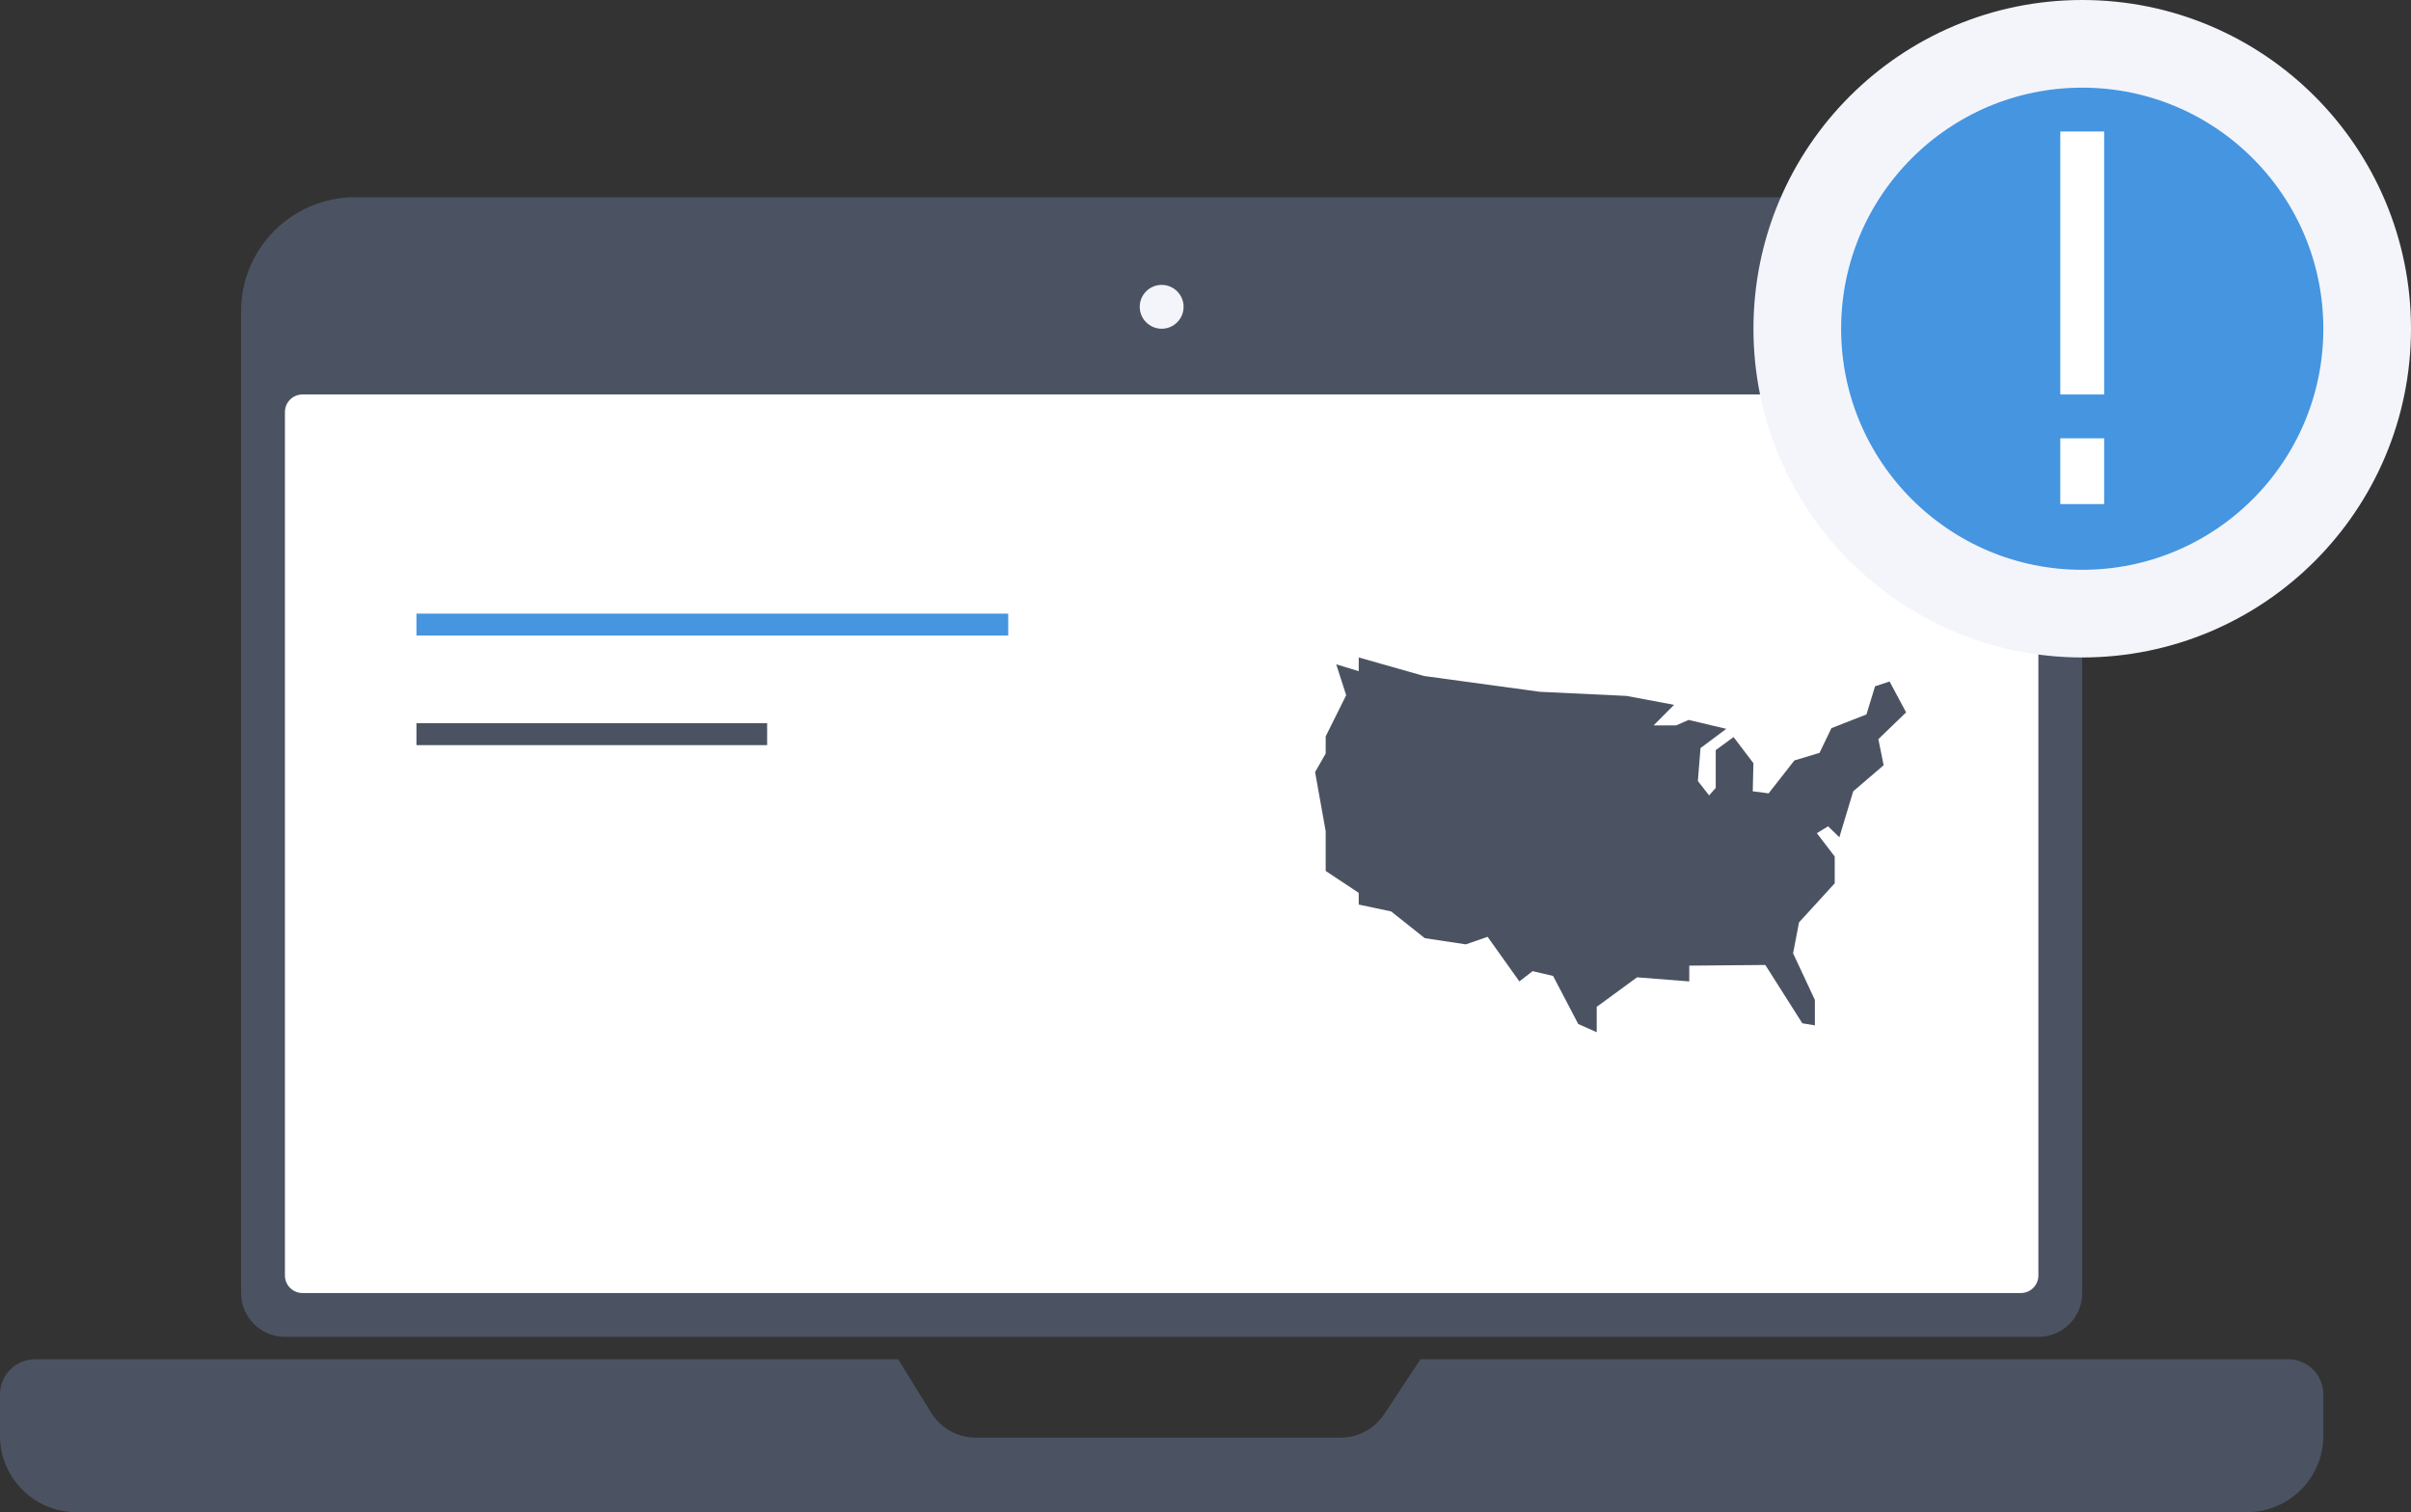 <?xml version="1.0" encoding="UTF-8"?>
<svg width="110px" height="69px" viewBox="0 0 110 69" version="1.1" xmlns="http://www.w3.org/2000/svg" xmlns:xlink="http://www.w3.org/1999/xlink">
    <rect x="0" y="0" width="110" height="69" fill="#333333" stroke="none"/>
    <title>laptop_picto01</title>
    <g id="UI-Kit" stroke="none" stroke-width="1" fill="none" fill-rule="evenodd">
        <g id="USARESILIENCE_Home" transform="translate(-669, -2033)">
            <g id="laptop_picto01" transform="translate(669, 2035)">
                <g id="Group-17">
                    <path d="M16.2,7 L89.8,7 C92.672,7 95,9.328 95,12.2 L95,57 C95,58.105 94.105,59 93,59 L13,59 C11.895,59 11,58.105 11,57 L11,12.2 C11,9.328 13.328,7 16.2,7 Z" id="Rectangle" fill="#4B5362"></path>
                    <path d="M13.8,16 L92.2,16 C92.642,16 93,16.358 93,16.8 L93,56.2 C93,56.642 92.642,57 92.2,57 L13.8,57 C13.358,57 13,56.642 13,56.2 L13,16.8 C13,16.358 13.358,16 13.8,16 Z" id="Rectangle" fill="#FFFFFF"></path>
                    <g id="Group-4" transform="translate(82, 0)">
                        <circle id="Oval" stroke="#F3F5FB" stroke-width="4" fill="#4595E1" cx="13" cy="13" r="13"></circle>
                        <g id="Group-3" transform="translate(12, 4)" fill="#FFFFFF">
                            <rect id="Rectangle" x="0" y="0" width="2" height="12"></rect>
                            <rect id="Rectangle" x="0" y="14" width="2" height="3"></rect>
                        </g>
                    </g>
                    <path d="M104.4,60.023 C105.284,60.023 106,60.739 106,61.623 L106,63.511 C106,65.438 104.438,67 102.511,67 L3.489,67 C1.562,67 2.35947723e-16,65.438 0,63.511 L0,61.623 C1.13828005e-16,60.739 0.716,60.023 1.6,60.023 L40.977,60.023 L42.482,62.461 C42.888,63.118 43.583,63.537 44.347,63.593 L44.524,63.6 L61.154,63.6 C61.96,63.6 62.712,63.196 63.156,62.524 L63.156,62.524 L64.81,60.023 L104.4,60.023 Z" id="Combined-Shape" fill="#4B5362"></path>
                    <circle id="Oval" fill="#F3F5FB" cx="53" cy="12" r="1"></circle>
                </g>
                <polygon id="Path" fill="#4B5362" fill-rule="nonzero" points="61.991 28 61.991 28.626 60.965 28.313 61.418 29.723 60.483 31.602 60.483 32.385 60 33.23 60.483 35.924 60.483 37.74 61.991 38.742 61.991 39.275 63.469 39.588 65.007 40.809 66.877 41.091 67.872 40.747 69.32 42.782 69.924 42.313 70.859 42.532 72.005 44.724 72.849 45.1 72.849 43.941 74.689 42.595 77.072 42.782 77.072 42.062 80.541 42.031 82.23 44.693 82.803 44.787 82.803 43.628 81.808 41.498 82.079 40.089 83.708 38.304 83.708 37.082 82.893 36.018 83.406 35.704 83.919 36.205 84.552 34.107 85.94 32.917 85.699 31.727 86.965 30.505 86.211 29.096 85.548 29.315 85.156 30.599 83.557 31.226 83.014 32.353 81.868 32.698 80.692 34.201 79.968 34.107 79.998 32.823 79.093 31.633 78.279 32.228 78.279 33.951 77.977 34.295 77.464 33.637 77.585 32.134 78.761 31.257 77.042 30.85 76.469 31.101 75.443 31.101 76.378 30.161 74.207 29.754 70.255 29.566 64.977 28.846"></polygon>
                <rect id="Rectangle" fill="#4595E1" x="19" y="26" width="27" height="1"></rect>
                <rect id="Rectangle" fill="#4B5362" x="19" y="31" width="16" height="1"></rect>
            </g>
        </g>
    </g>
</svg>